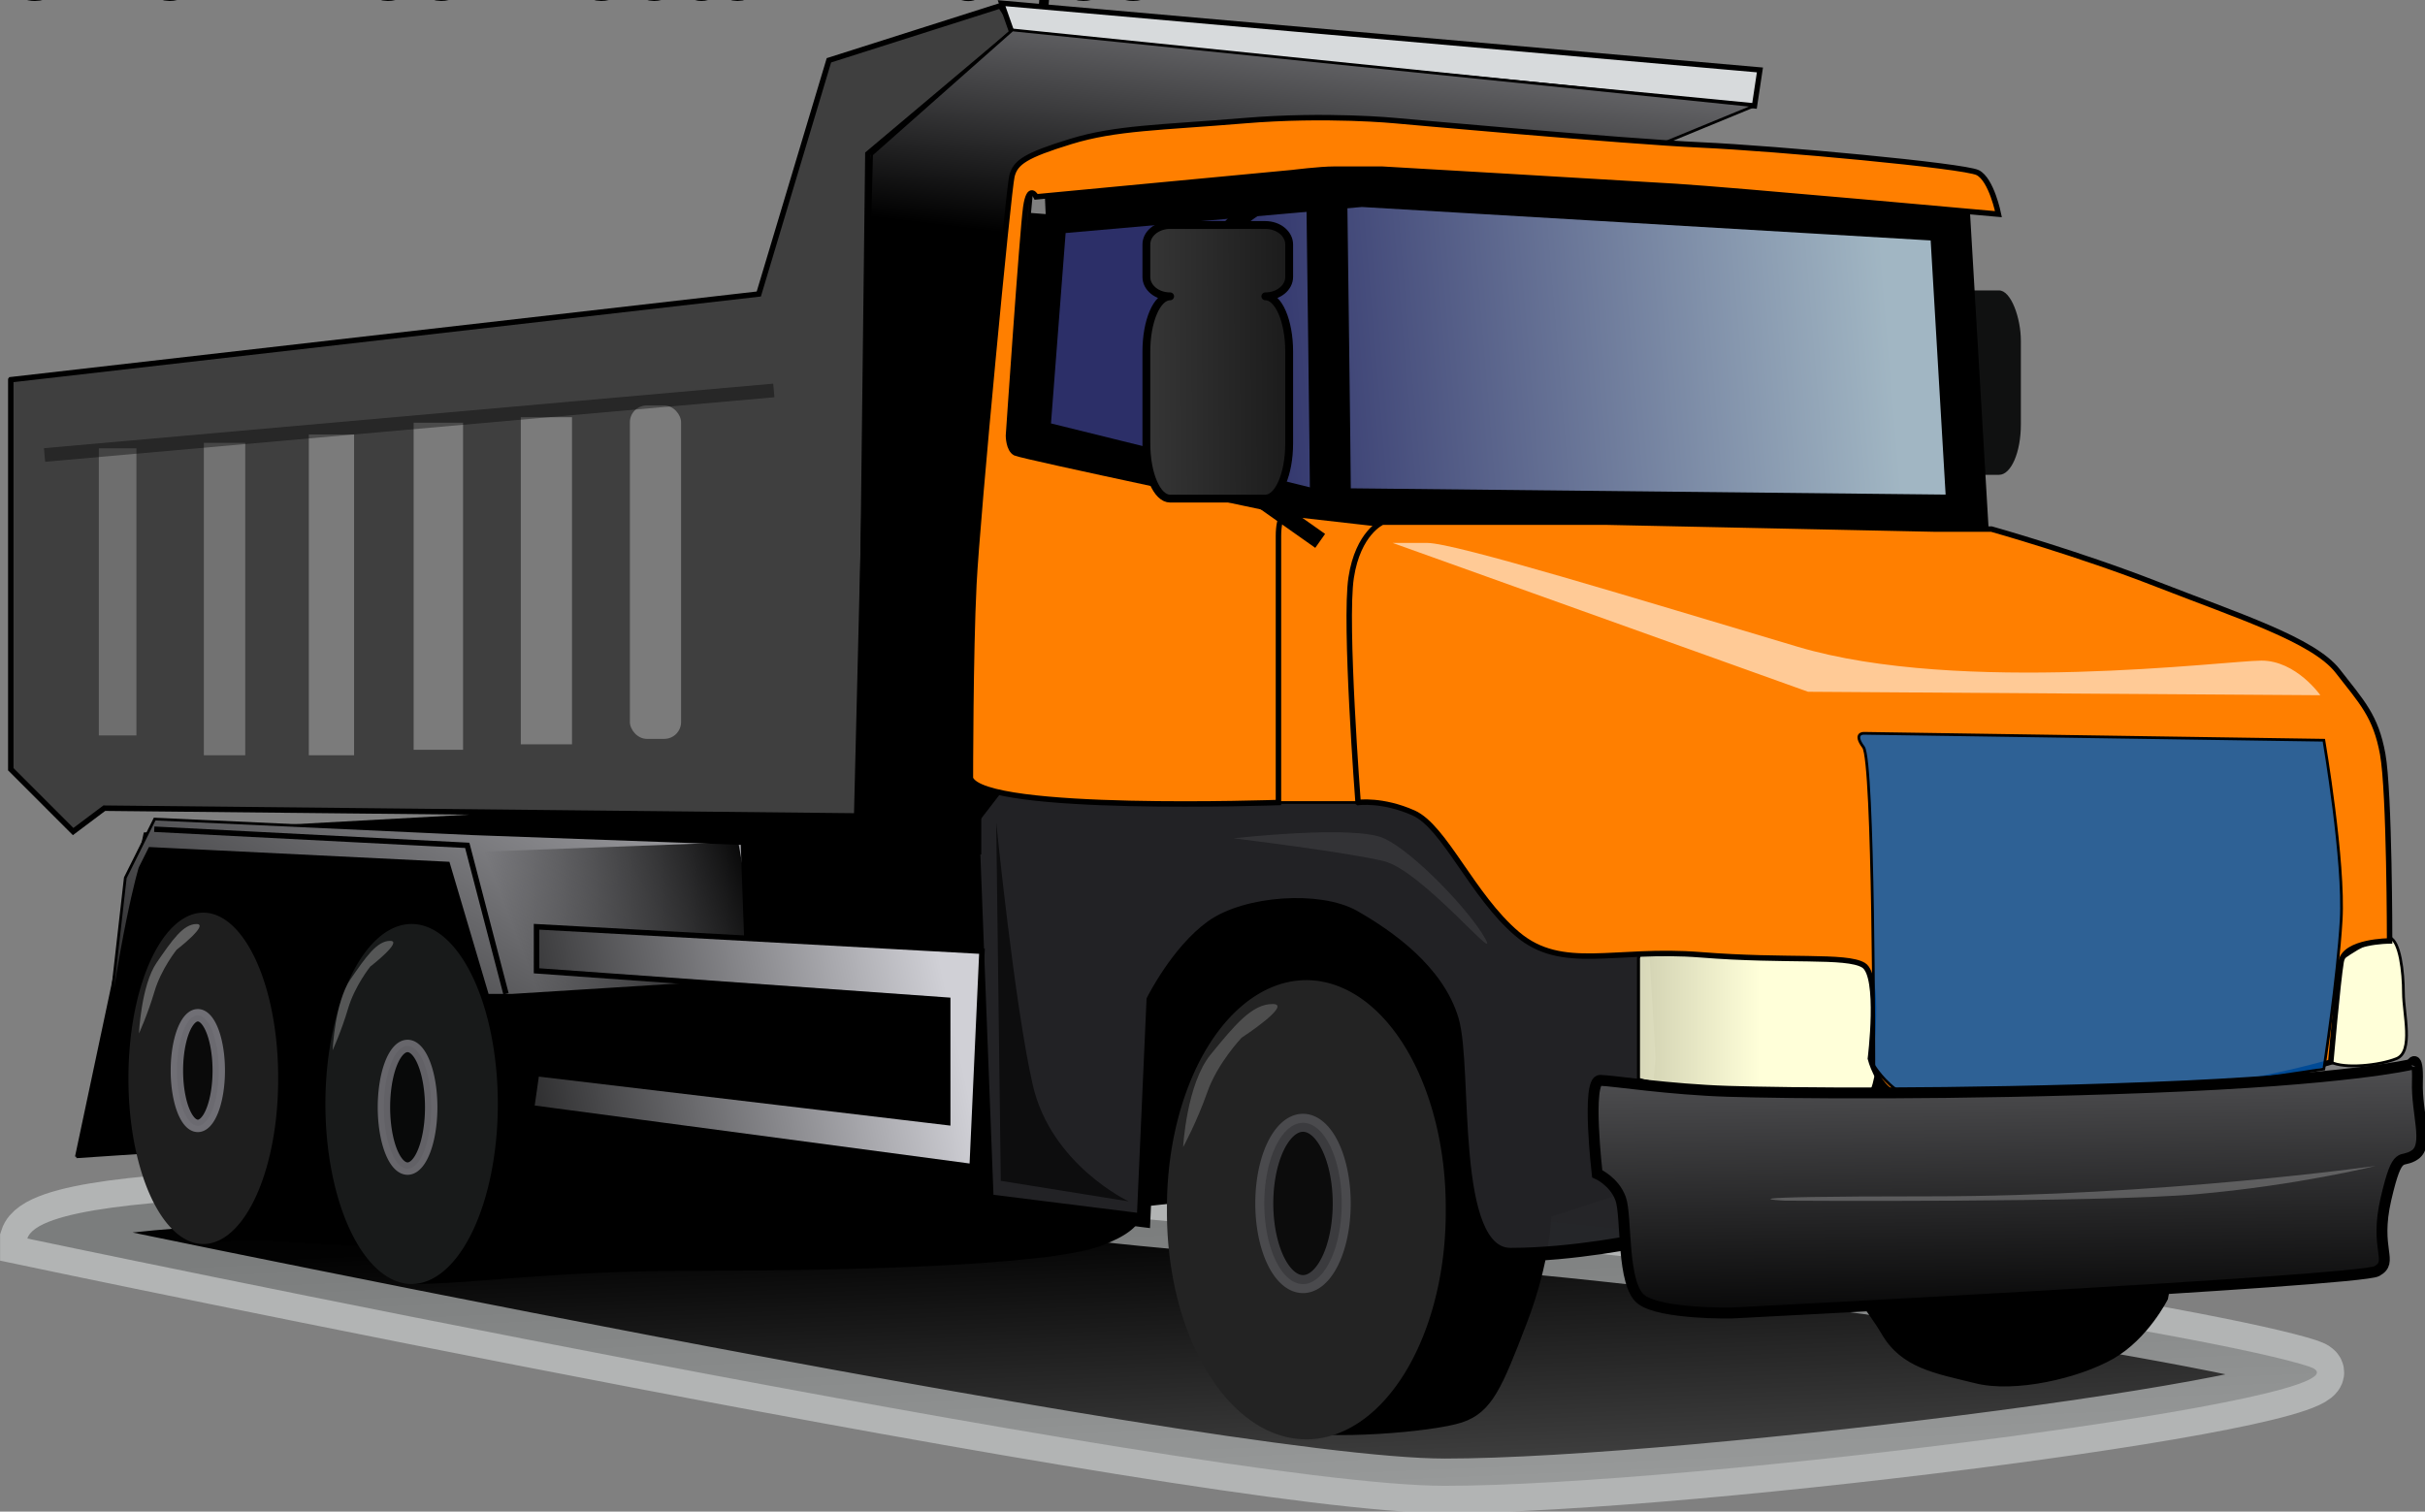 <?xml version="1.0" encoding="UTF-8"?>
<svg version="1.1" viewBox="0 0 425.88 265.51" xmlns="http://www.w3.org/2000/svg" xmlns:cc="http://creativecommons.org/ns#" xmlns:dc="http://purl.org/dc/elements/1.1/" xmlns:rdf="http://www.w3.org/1999/02/22-rdf-syntax-ns#" xmlns:xlink="http://www.w3.org/1999/xlink">
 <rect x="0" y="0" width="425.88" height="265.51" fill="#808080" stroke="none"/>
 <desc>Image by
  <a href="https://pixabay.com/users/clker-free-vector-images-3736/?utm_source=link-attribution&amp;utm_medium=referral&amp;utm_campaign=image&amp;utm_content=306852">Clker-Free-Vector-Images</a>
 </desc>
 <defs>
  <linearGradient id="m" x1="315.49" x2="474.15" y1="341.05" y2="336.39" gradientTransform="scale(1.689 .592)" gradientUnits="userSpaceOnUse">
   <stop stop-color="#2c2f68" offset="0"/>
   <stop stop-color="#a1b6c3" offset="1"/>
  </linearGradient>
  <linearGradient id="n" x1="146.54" x2="310.25" y1="687.19" y2="668.36" gradientTransform="scale(1.37 .73)" gradientUnits="userSpaceOnUse" xlink:href="#a"/>
  <linearGradient id="s" x1="846.06" x2="445.81" y1="154.22" y2="158.83" gradientTransform="matrix(.319 0 0 .596 -17.629 -31.819)" gradientUnits="userSpaceOnUse">
   <stop offset="0"/>
   <stop stop-color="#878787" offset="1"/>
  </linearGradient>
  <linearGradient id="o" x1="9.584" x2="266.09" y1="763.61" y2="564.31" gradientTransform="scale(1.535 .651)" gradientUnits="userSpaceOnUse" xlink:href="#a"/>
  <linearGradient id="q" x1="186.71" x2="324.48" y1="1442.1" y2="1948.5" gradientTransform="scale(2.545 .393)" gradientUnits="userSpaceOnUse">
   <stop offset="0"/>
   <stop stop-opacity="0" offset="1"/>
  </linearGradient>
  <linearGradient id="r" x1="554.66" x2="633.14" y1="610.03" y2="610.03" gradientTransform="scale(1.262 .793)" gradientUnits="userSpaceOnUse">
   <stop stop-color="#ffffd9" stop-opacity=".816" offset="0"/>
   <stop stop-color="#ffffd9" offset=".5"/>
   <stop stop-color="#ffffd9" offset="1"/>
  </linearGradient>
  <linearGradient id="p" x1="258.79" x2="181.14" y1="598.55" y2="614.5" gradientTransform="scale(1.368 .731)" gradientUnits="userSpaceOnUse">
   <stop offset="0"/>
   <stop stop-opacity="0" offset="1"/>
  </linearGradient>
  <linearGradient id="l" x1="508.85" x2="535.45" y1="190.95" y2="-2.032" gradientTransform="scale(1.068 .936)" gradientUnits="userSpaceOnUse" xlink:href="#a"/>
  <linearGradient id="k" x1="460.47" x2="438.62" y1="1095.6" y2="587.14" gradientTransform="scale(1.789 .559)" gradientUnits="userSpaceOnUse" xlink:href="#a"/>
  <linearGradient id="a">
   <stop offset="0"/>
   <stop stop-color="#d0d0d6" offset="1"/>
  </linearGradient>
 </defs>
 <g transform="matrix(.436 0 0 .436 -17.629 -31.819)" fill-rule="evenodd">
  <path d="m51.453 571.93s472.6 99.579 570.92 99.633c98.323 0.054 384.06-35.951 348.22-48.025-35.85-12.074-255.37-47.996-400.31-54.644s-164.64-26.941-246.36-19.624c-81.725 7.317-264.95-0.94-272.47 22.659z" fill="url(#q)" opacity=".984" stroke="#d9dcdc" stroke-opacity=".573" stroke-width="21.969"/>
  <g stroke="#000" stroke-width="1.098">
   <path d="m71.19 539.01 27.605-130.14 287.88-15.774 177.46-17.746 368.72 116.34-19.717 104.5s-7.888 15.774-21.69 23.662c-13.803 7.887-39.436 13.802-55.21 9.859-15.775-3.944-29.577-5.916-37.464-19.718-7.887-13.803-55.21-72.957-55.21-72.957l-78.872 25.634s0 17.746-9.859 43.379-13.803 35.492-25.633 39.436c-11.831 3.943-54.856 7.259-68.119 3.316-23.662-3.944-44.273-92.047-44.273-92.047l-17.746 1.972s5.915 7.887-15.775 15.774c-21.689 7.888-102.53 9.859-161.69 9.859-59.153 0-90.727 5.322-114.39 5.322-6.659-10.109-15.75-15.181-15.75-15.181s-9.859 0-39.436-1.971c-29.576-1.972-30.111 5.247-34.055-4.612-3.943-9.859-17.211-30.881-17.211-30.881l-29.577 1.972z"/>
   <path d="m81.049 513.37c7.887-65.069 15.774-90.702 15.774-90.702l3.944-7.887 120.28 5.915 15.774 53.238h9.859l94.646-5.915-1.972-55.21-108.45-3.944-128.17-5.915-11.831 23.662-9.859 86.759z" fill="url(#o)"/>
  </g>
  <path d="m337.83 412.23-103.98 3.899 16.897 57.188 97.48-2.599-10.398-58.488z" fill="url(#p)"/>
  <path d="m432.03 402.95 5.915 153.8 63.097 7.887 3.944-88.731s9.859-19.718 23.662-29.577 43.379-11.831 57.182-3.944c13.803 7.887 33.52 21.69 39.436 41.408 5.915 19.718-1.972 94.646 23.662 94.646 25.633 0 53.238-5.915 53.238-5.915l7.887-72.956-3.944-67.041-100.56-51.267-153.8-3.944-19.718 25.633z" fill="#232326" fill-opacity=".978" stroke="#000" stroke-width="5.492"/>
 </g>
 <rect x="331.92" y="51.012" width="22.985" height="32.388" rx="3.831" ry="8.833" fill="#101111" stroke-linecap="round" stroke-linejoin="round" stroke-opacity=".919" stroke-width=".436"/>
 <g transform="matrix(.436 0 0 .436 -17.629 -31.819)" fill-rule="evenodd" stroke="#000">
  <path d="m461.99 159.26-6.971 90.627 112.94 27.885 264.91 2.788-6.971-118.51-237.03-13.943-126.88 11.154z" fill="url(#m)" stroke-width="16.477"/>
  <path d="m551.22 396.28h41.828l4.183-111.54-61.348-6.971 5.577 108.75 9.76 9.76z" fill="#ff7f00" stroke-width="1.098"/>
  <path d="m700.41 459.01v48.788s11.154 3.485 29.28 3.485 59.954 5.227 64.136 1.742c4.183-3.485 8.366-55.757-2.788-59.242-11.154-3.485-47.405 3.485-58.559 1.742s-30.674-5.227-32.068 3.485z" fill="url(#r)" stroke-width="1.228"/>
  <path d="m979.26 500.85c0-9.76-2.788-36.251 2.788-40.434 5.577-4.183 16.731-11.154 20.914-9.76 4.183 1.394 5.577 13.943 5.577 22.308 0 8.366 4.183 23.702-2.788 26.491-6.971 2.788-20.914 4.183-26.491 1.394z" fill="#ffffd9" stroke-width="1.098"/>
  <path d="m44.785 225.95 301.29-34.523 28.246-94.154 69.046-21.969 6.277 9.415-59.631 50.216-3.139 266.77-304.43-3.139-12.554 9.415-25.108-25.108v-156.92z" fill="#3f3f3f" stroke-width="2.197"/>
  <path d="m448.24 86.671 298.91 28.967 2.182-14.484-305.46-26.898 4.364 12.414z" fill="#d7dadc" stroke-width="2.139"/>
  <path d="m384.96 401.4 6.545-266.18 56.727-50.182 298.91 30.546-37.091 15.273-205.09-6.545-48 15.273-21.818 233.46v43.636h-45.818s-30.546 6.545-21.818-2.182c8.727-8.727 17.455-13.091 17.455-13.091z" fill="url(#l)" stroke-width="1.098"/>
 </g>
 <g transform="matrix(.436 0 0 .436 -17.629 -31.819)" stroke-linecap="round" stroke-linejoin="round" stroke-width="5.46">
  <path d="m622.78 560.34a56.153 91.546 0 1 1-112.3 0 56.153 91.546 0 1 1 112.3 0z" fill="#232323"/>
  <path d="m240.96 517.73a34.728 72.517 0 1 1-69.456 0 34.728 72.517 0 1 1 69.456 0z" fill="#181a1a"/>
  <path d="m152.48 507.4a30.152 66.364 0 1 1-60.303 0 30.152 66.364 0 1 1 60.303 0z" fill="#1e1e1e"/>
 </g>
 <g transform="matrix(.436 0 0 .436 -17.629 -31.819)" fill-rule="evenodd">
  <g stroke="#000">
   <g fill="#ff7f00" stroke-width="2.197">
    <path d="m431.31 386.52s0-50.194 1.394-78.079 13.943-158.95 15.337-164.52c1.394-5.577 5.577-8.366 23.702-13.943 18.126-5.577 36.251-5.577 69.713-8.366s61.348 0 61.348 0 92.022 8.366 122.7 9.76c30.674 1.394 105.96 8.366 111.54 11.154 5.577 2.788 8.366 16.731 8.366 16.731s-107.36-9.76-129.67-11.154c-22.308-1.394-118.51-6.971-118.51-6.971h-19.52c-5.577 0-16.731 1.394-16.731 1.394l-103.18 9.76s-2.788-5.577-4.183 4.183-6.971 92.022-6.971 92.022 0 5.577 2.788 6.971c2.788 1.394 108.75 23.702 108.75 23.702s-2.788 1.394-2.788 9.76v107.36s-118.51 4.183-124.09-9.76z"/>
    <path d="m587.47 396.28s-5.577-72.502-2.788-90.627c2.788-18.126 12.548-22.308 12.548-22.308h90.627l132.46 2.788h22.308s34.857 9.76 66.925 22.308 62.742 22.308 72.502 34.857c9.76 12.548 15.337 18.126 18.126 33.462 2.788 15.337 2.788 75.29 2.788 75.29s-18.125 0-19.52 8.366c-1.394 8.366-4.183 40.434-4.183 40.434s-47.405 13.943-92.022 13.943-76.685 1.394-83.656-1.394c-6.971-2.788-9.76-13.943-9.76-13.943s4.183-33.462-2.788-37.645c-6.971-4.183-30.674-1.394-65.53-4.183-34.857-2.788-55.771 6.971-73.896-8.366s-29.28-43.222-41.828-48.799c-12.548-5.577-22.308-4.183-22.308-4.183z"/>
   </g>
   <path d="m795.22 502.25s0-122.7-4.183-128.27c-4.183-5.577 0-5.577 0-5.577l185.44 2.788s8.366 48.799 6.971 72.502c-1.394 23.702-6.971 59.953-6.971 59.953s-51.588 8.366-86.444 9.76c-34.857 1.394-76.685 4.183-83.656 0-6.971-4.183-11.154-11.154-11.154-11.154z" fill="#005ab5" fill-opacity=".82" stroke-width="1.098"/>
  </g>
  <path d="m601.41 291.71 167.31 59.954 206.35 1.394s-9.76-13.943-23.702-13.943c-13.943 0-121.3 13.943-186.83-5.577s-138.03-41.828-149.19-41.828h-13.943z" fill="#fff" fill-opacity=".589"/>
  <path d="m1011.6 501.83s2.964-5.486 2.566 7.056c-0.398 12.542 4.779 25.261-0.928 29.265-5.707 4.004-6.879-3.008-11.723 17.763-4.844 20.771 3.385 25.217-3.716 29.176-7.101 3.96-260 16.861-260 16.861s-27.916 0.509-36.1-5.33c-8.184-5.84-5.907-33.667-8.473-40.723-2.566-7.056-9.445-10.064-9.445-10.064s-4.381-37.803 1.194-37.626c5.574 0.177 27.783 3.671 51.473 4.423 23.691 0.752 90.626 1.48 170.24-1.574 79.61-3.054 104.92-9.226 104.92-9.226z" fill="url(#k)" stroke="#000" stroke-width="4.394"/>
  <path d="m997.39 542.68s-87.217 12.25-179.15 12.25c-91.932 0-58.931 1.75-58.931 1.75s126.11 0.875 166.18-2.625c40.073-3.5 71.895-11.375 71.895-11.375z" fill="#fff" fill-opacity=".238"/>
  <g stroke="#000">
   <g fill="none">
    <path d="m576.32 272.19c0-8.366-1.394-115.72-1.394-115.72" stroke-width="16.477"/>
    <path d="m572.2 290.88-40.773-28.781v-91.139s11.992-21.586 40.773-21.586 9.594-2.398 9.594-2.398" stroke-width="6.865"/>
   </g>
   <g stroke-width="2.197">
    <path d="m256.54 505.49-1.972 13.802 177.46 23.662 3.944-86.759-179.43-9.859v17.746l165.63 11.831v49.295l-165.63-19.718z" fill="url(#n)"/>
    <path d="m102.57 407.04 126.07 6.499 15.597 59.788" fill="none"/>
   </g>
  </g>
 </g>
 <g transform="matrix(.436 0 0 .436 -17.629 -31.819)" stroke-linecap="round" stroke-linejoin="round">
  <g fill-opacity=".649" stroke="#8b8a91">
   <path d="m580.88 557.8a15.597 32.493 0 1 1-31.194 0 15.597 32.493 0 1 1 31.194 0z" stroke-opacity=".378" stroke-width="7.25"/>
   <g stroke-width="5">
    <path d="m214.12 519.06a9.518 24.704 0 1 1-19.037 0 9.518 24.704 0 1 1 19.037 0z" stroke-opacity=".681"/>
    <path d="m128.55 504.27a8.432 22.287 0 1 1-16.864 0 8.432 22.287 0 1 1 16.864 0z" stroke-opacity=".757"/>
   </g>
  </g>
  <g fill="#fff" stroke-opacity=".919">
   <g fill-opacity=".319">
    <g stroke-width="1.659">
     <rect x="294.15" y="236.32" width="20.622" height="134.32" rx="6.784" ry="6.784" opacity=".984"/>
     <rect x="250.21" y="241.06" width="20.622" height="131.78" opacity=".984"/>
    </g>
    <rect x="207.05" y="243.26" width="19.906" height="131.78" opacity=".984" stroke-width="1.598"/>
    <rect x="164.83" y="248" width="18.226" height="129.24" opacity=".984" stroke-width="1.564"/>
   </g>
   <rect x="122.54" y="251.39" width="16.677" height="125.85" fill-opacity=".27" opacity=".984" stroke-width="1.462"/>
   <rect x="80.252" y="253.59" width="15.129" height="115.67" fill-opacity=".254" opacity=".984" stroke-width="1.353"/>
  </g>
 </g>
 <g transform="matrix(.436 0 0 .436 -17.629 -31.819)" fill-rule="evenodd">
  <path d="m58.383 256.27 293.74-25.995" fill="none" stroke="#000" stroke-opacity=".389" stroke-width="5.492"/>
  <g fill="#fff">
   <path d="m516.99 535.12s1.387-25.439 11.093-37.31c9.706-11.871 16.64-20.351 24.959-20.351 8.32 0-12.48 13.567-12.48 13.567s-9.706 10.176-13.866 22.047c-4.16 11.871-9.706 22.047-9.706 22.047z" fill-opacity=".195"/>
   <path d="m174.41 496.11s0.892-19.453 7.134-28.531c6.242-9.078 10.701-15.562 16.052-15.562 5.351 0-8.026 10.375-8.026 10.375s-6.242 7.781-8.918 16.859c-2.675 9.078-6.242 16.859-6.242 16.859z" fill-opacity=".265"/>
   <path d="m96.402 489.33s0.892-19.453 7.134-28.531c6.242-9.078 10.701-15.562 16.052-15.562 5.351 0-8.026 10.375-8.026 10.375s-6.242 7.781-8.918 16.859c-2.675 9.078-6.242 16.859-6.242 16.859z" fill-opacity=".303"/>
  </g>
 </g>
 <path d="m205.5 39.521c-2.315 0-4.172 1.53-4.172 3.424v5.697c0 1.894 1.857 3.409 4.172 3.409-2.315 0-4.172 4.323-4.172 9.69v16.149c0 5.367 1.857 9.69 4.172 9.69h16.718c2.315 0 4.187-4.323 4.187-9.69v-16.149c0-5.367-1.872-9.69-4.187-9.69 2.315 0 4.187-1.515 4.187-3.409v-5.697c0-1.894-1.872-3.424-4.187-3.424z" fill="url(#s)" stroke="#000" stroke-linecap="round" stroke-linejoin="round" stroke-width="1.376"/>
 <g transform="matrix(.436 0 0 .436 -17.629 -31.819)" fill-rule="evenodd">
  <path d="m441.71 404.28 1.84 144.41 51.51 8.278s-31.274-14.717-38.632-46.911c-7.359-32.194-14.717-105.78-14.717-105.78z" fill-opacity=".622"/>
  <path d="m537.37 410.71s48.403-5.519 60.504 0 34.79 29.434 40.84 40.472c6.05 11.038-25.714-27.595-40.84-31.274-15.126-3.679-60.504-9.198-60.504-9.198z" fill="#fff" fill-opacity=".081"/>
 </g>
</svg>
